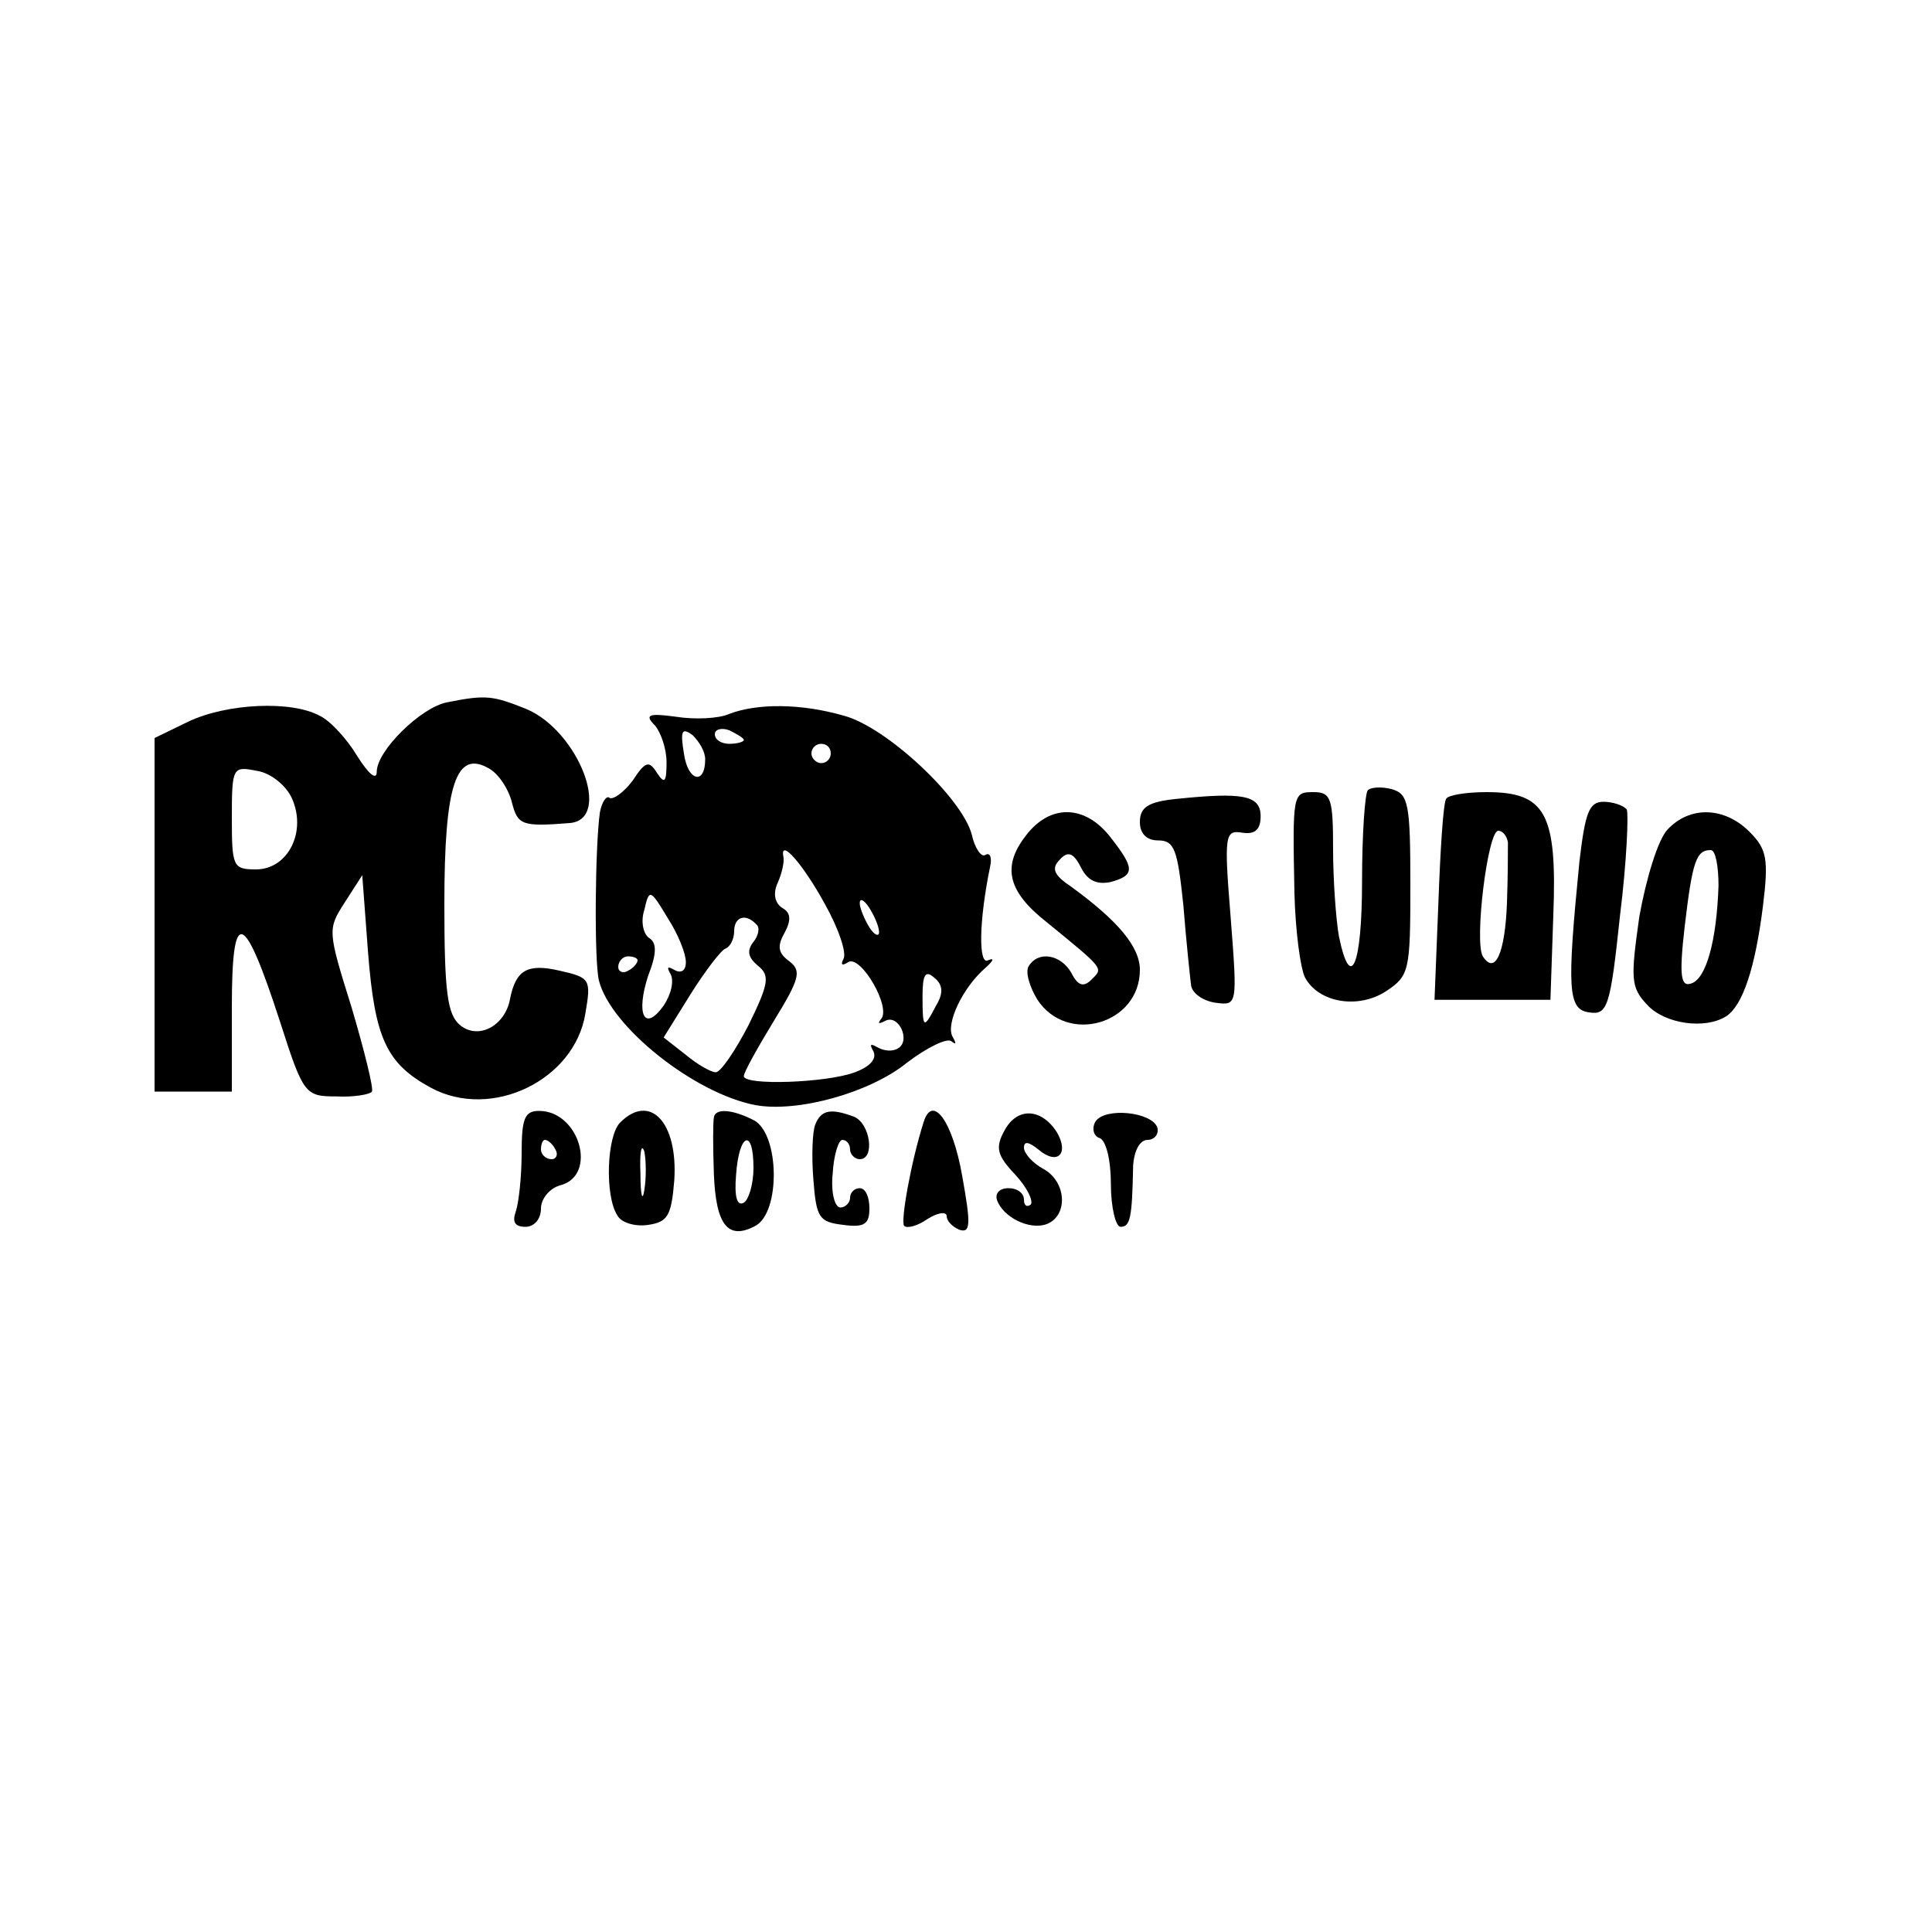 <?xml version="1.0" standalone="no"?>
<!DOCTYPE svg PUBLIC "-//W3C//DTD SVG 20010904//EN"
 "http://www.w3.org/TR/2001/REC-SVG-20010904/DTD/svg10.dtd">
<svg version="1.0" xmlns="http://www.w3.org/2000/svg"
 width="200pt" height="200pt" viewBox="0 0 200 200"
 preserveAspectRatio="xMidYMid meet">
<g transform="translate(0,200) scale(0.1,-0.1)"
fill="#000000" stroke="none">
<path d="M463 1273 c-27 -5 -73 -50 -73 -72 0 -9 -8 -3 -20 16 -10 17 -28 37
-39 42 -29 16 -96 13 -136 -6 l-35 -17 0 -183 0 -183 40 0 40 0 0 87 c0 105
12 102 50 -15 24 -75 26 -77 58 -77 18 -1 35 2 37 5 2 3 -8 43 -21 87 -25 80
-25 81 -7 109 l18 28 6 -80 c7 -89 19 -115 65 -140 63 -34 149 8 160 77 6 35
5 37 -26 44 -34 8 -46 1 -52 -29 -5 -28 -33 -43 -52 -27 -13 11 -16 35 -16
125 0 124 12 161 47 140 10 -6 20 -22 23 -35 6 -23 10 -25 60 -21 44 4 9 95
-45 118 -35 14 -42 15 -82 7z m-161 -99 c16 -35 -4 -74 -37 -74 -24 0 -25 3
-25 54 0 52 1 53 26 48 14 -2 30 -15 36 -28z"/>
<path d="M755 1261 c-11 -5 -36 -6 -55 -3 -29 4 -33 2 -22 -9 6 -7 12 -24 12
-38 0 -21 -2 -23 -10 -11 -8 13 -12 12 -25 -8 -9 -12 -20 -20 -24 -18 -3 3 -8
-4 -10 -15 -5 -35 -6 -154 -1 -174 12 -48 99 -117 162 -129 44 -8 119 13 157
44 21 16 42 26 46 22 5 -4 5 -2 1 5 -7 13 10 50 34 71 8 7 10 11 3 8 -10 -6
-10 39 2 97 2 9 0 15 -5 12 -4 -3 -11 7 -14 21 -10 38 -88 111 -132 123 -45
13 -90 13 -119 2z m-25 -47 c0 -27 -18 -23 -22 6 -4 24 -2 27 9 19 7 -7 13
-17 13 -25z m40 20 c0 -2 -7 -4 -15 -4 -8 0 -15 4 -15 10 0 5 7 7 15 4 8 -4
15 -8 15 -10z m90 -14 c0 -5 -4 -10 -10 -10 -5 0 -10 5 -10 10 0 6 5 10 10 10
6 0 10 -4 10 -10z m-6 -156 c14 -25 23 -51 19 -57 -3 -6 -1 -7 5 -3 13 8 45
-47 34 -59 -4 -5 -2 -5 4 -2 14 8 27 -20 14 -28 -6 -4 -15 -3 -22 1 -7 4 -8 3
-4 -4 4 -8 -3 -16 -19 -22 -29 -11 -115 -14 -115 -4 0 4 14 29 31 57 27 44 29
52 16 62 -11 8 -13 15 -5 29 7 13 7 21 -2 26 -8 5 -10 15 -5 26 5 11 7 23 6
27 -4 20 20 -7 43 -49z m-144 -60 c0 -9 -5 -12 -12 -8 -7 4 -8 3 -4 -4 4 -7 1
-21 -7 -33 -20 -28 -29 -9 -16 31 9 23 9 34 1 39 -6 4 -9 17 -5 29 5 22 6 22
24 -8 11 -17 19 -37 19 -46z m200 31 c0 -5 -5 -3 -10 5 -5 8 -10 20 -10 25 0
6 5 3 10 -5 5 -8 10 -19 10 -25z m-127 8 c4 -3 2 -12 -3 -18 -7 -9 -6 -16 5
-25 12 -10 11 -18 -10 -61 -14 -27 -29 -49 -34 -49 -5 0 -19 8 -31 18 l-23 18
28 45 c15 24 32 46 36 47 5 2 9 10 9 18 0 15 12 19 23 7z m-123 -37 c0 -3 -4
-8 -10 -11 -5 -3 -10 -1 -10 4 0 6 5 11 10 11 6 0 10 -2 10 -4z m309 -47 c-13
-25 -14 -24 -14 10 0 22 3 27 12 19 9 -7 10 -16 2 -29z"/>
<path d="M1416 1182 c-3 -3 -6 -45 -6 -94 0 -88 -12 -116 -24 -57 -3 17 -6 58
-6 90 0 52 -2 59 -20 59 -22 0 -22 -1 -20 -105 1 -38 6 -77 11 -87 14 -26 55
-33 84 -14 24 16 25 21 25 110 0 84 -2 94 -19 99 -11 3 -22 2 -25 -1z"/>
<path d="M1218 1173 c-30 -3 -38 -9 -38 -24 0 -12 7 -19 19 -19 17 0 20 -10
26 -67 3 -38 7 -75 8 -83 1 -8 12 -16 25 -18 23 -3 23 -3 16 88 -7 86 -6 91
12 88 13 -2 19 3 19 17 0 22 -19 25 -87 18z"/>
<path d="M1497 1173 c-3 -5 -6 -53 -8 -108 l-4 -100 60 0 60 0 3 88 c4 105 -8
127 -69 127 -21 0 -40 -3 -42 -7z m64 -45 c0 -7 0 -35 -1 -63 -2 -51 -12 -75
-25 -55 -9 15 5 130 16 130 5 0 9 -6 10 -12z"/>
<path d="M1635 1108 c-13 -132 -12 -153 10 -156 19 -3 22 5 32 100 7 56 9 106
7 110 -3 4 -14 8 -24 8 -15 0 -19 -11 -25 -62z"/>
<path d="M1062 1135 c-25 -32 -19 -58 22 -90 60 -49 58 -47 46 -59 -8 -8 -14
-7 -21 7 -11 19 -34 23 -44 7 -4 -6 1 -22 9 -35 31 -47 106 -25 106 31 0 24
-23 51 -71 86 -18 12 -21 19 -12 28 8 9 14 8 22 -8 7 -14 17 -18 31 -15 25 7
25 14 -1 47 -26 33 -62 34 -87 1z"/>
<path d="M1726 1141 c-10 -11 -22 -51 -29 -90 -9 -64 -9 -73 8 -91 18 -20 60
-26 82 -12 17 11 30 50 38 114 6 49 4 59 -14 77 -26 26 -62 27 -85 2z m53 -58
c-2 -58 -13 -96 -28 -101 -11 -4 -13 7 -7 59 8 68 12 79 27 79 5 0 8 -17 8
-37z"/>
<path d="M540 806 c0 -24 -3 -51 -6 -60 -4 -11 -1 -16 10 -16 9 0 16 8 16 19
0 10 9 21 20 24 39 10 20 77 -22 77 -15 0 -18 -8 -18 -44z m35 4 c3 -5 1 -10
-4 -10 -6 0 -11 5 -11 10 0 6 2 10 4 10 3 0 8 -4 11 -10z"/>
<path d="M642 838 c-14 -14 -16 -76 -3 -96 4 -8 19 -12 32 -10 20 3 24 9 27
46 4 60 -25 91 -56 60z m25 -70 c-2 -13 -4 -5 -4 17 -1 22 1 32 4 23 2 -10 2
-28 0 -40z"/>
<path d="M739 843 c-1 -5 -1 -30 0 -58 2 -54 15 -69 43 -54 26 14 25 94 -1
109 -23 12 -41 13 -42 3z m41 -52 c0 -17 -5 -33 -10 -36 -7 -4 -10 6 -8 29 3
43 18 49 18 7z"/>
<path d="M844 836 c-3 -7 -4 -33 -2 -57 3 -40 6 -44 31 -47 22 -3 27 1 27 17
0 12 -4 21 -10 21 -5 0 -10 -4 -10 -10 0 -5 -5 -10 -10 -10 -6 0 -10 16 -8 35
1 19 6 35 10 35 4 0 8 -4 8 -10 0 -5 5 -10 10 -10 16 0 11 37 -6 44 -24 9 -34
7 -40 -8z"/>
<path d="M956 838 c-13 -41 -24 -103 -20 -107 3 -3 14 0 24 7 11 7 20 8 20 3
0 -5 6 -11 13 -14 12 -4 12 6 3 56 -10 57 -31 85 -40 55z"/>
<path d="M1040 830 c-10 -18 -8 -26 11 -46 12 -13 19 -27 16 -31 -4 -3 -7 -1
-7 5 0 7 -7 12 -16 12 -9 0 -14 -5 -12 -12 6 -18 34 -32 52 -25 22 9 20 44 -4
57 -11 6 -20 16 -20 22 0 7 5 6 15 -2 20 -17 32 -4 19 18 -16 25 -41 26 -54 2z"/>
<path d="M1134 839 c-4 -7 -2 -15 4 -17 7 -2 12 -23 12 -48 0 -24 5 -44 10
-44 10 0 12 9 13 63 1 16 7 27 15 27 7 0 12 6 10 13 -6 16 -54 21 -64 6z"/>
</g>
</svg>
